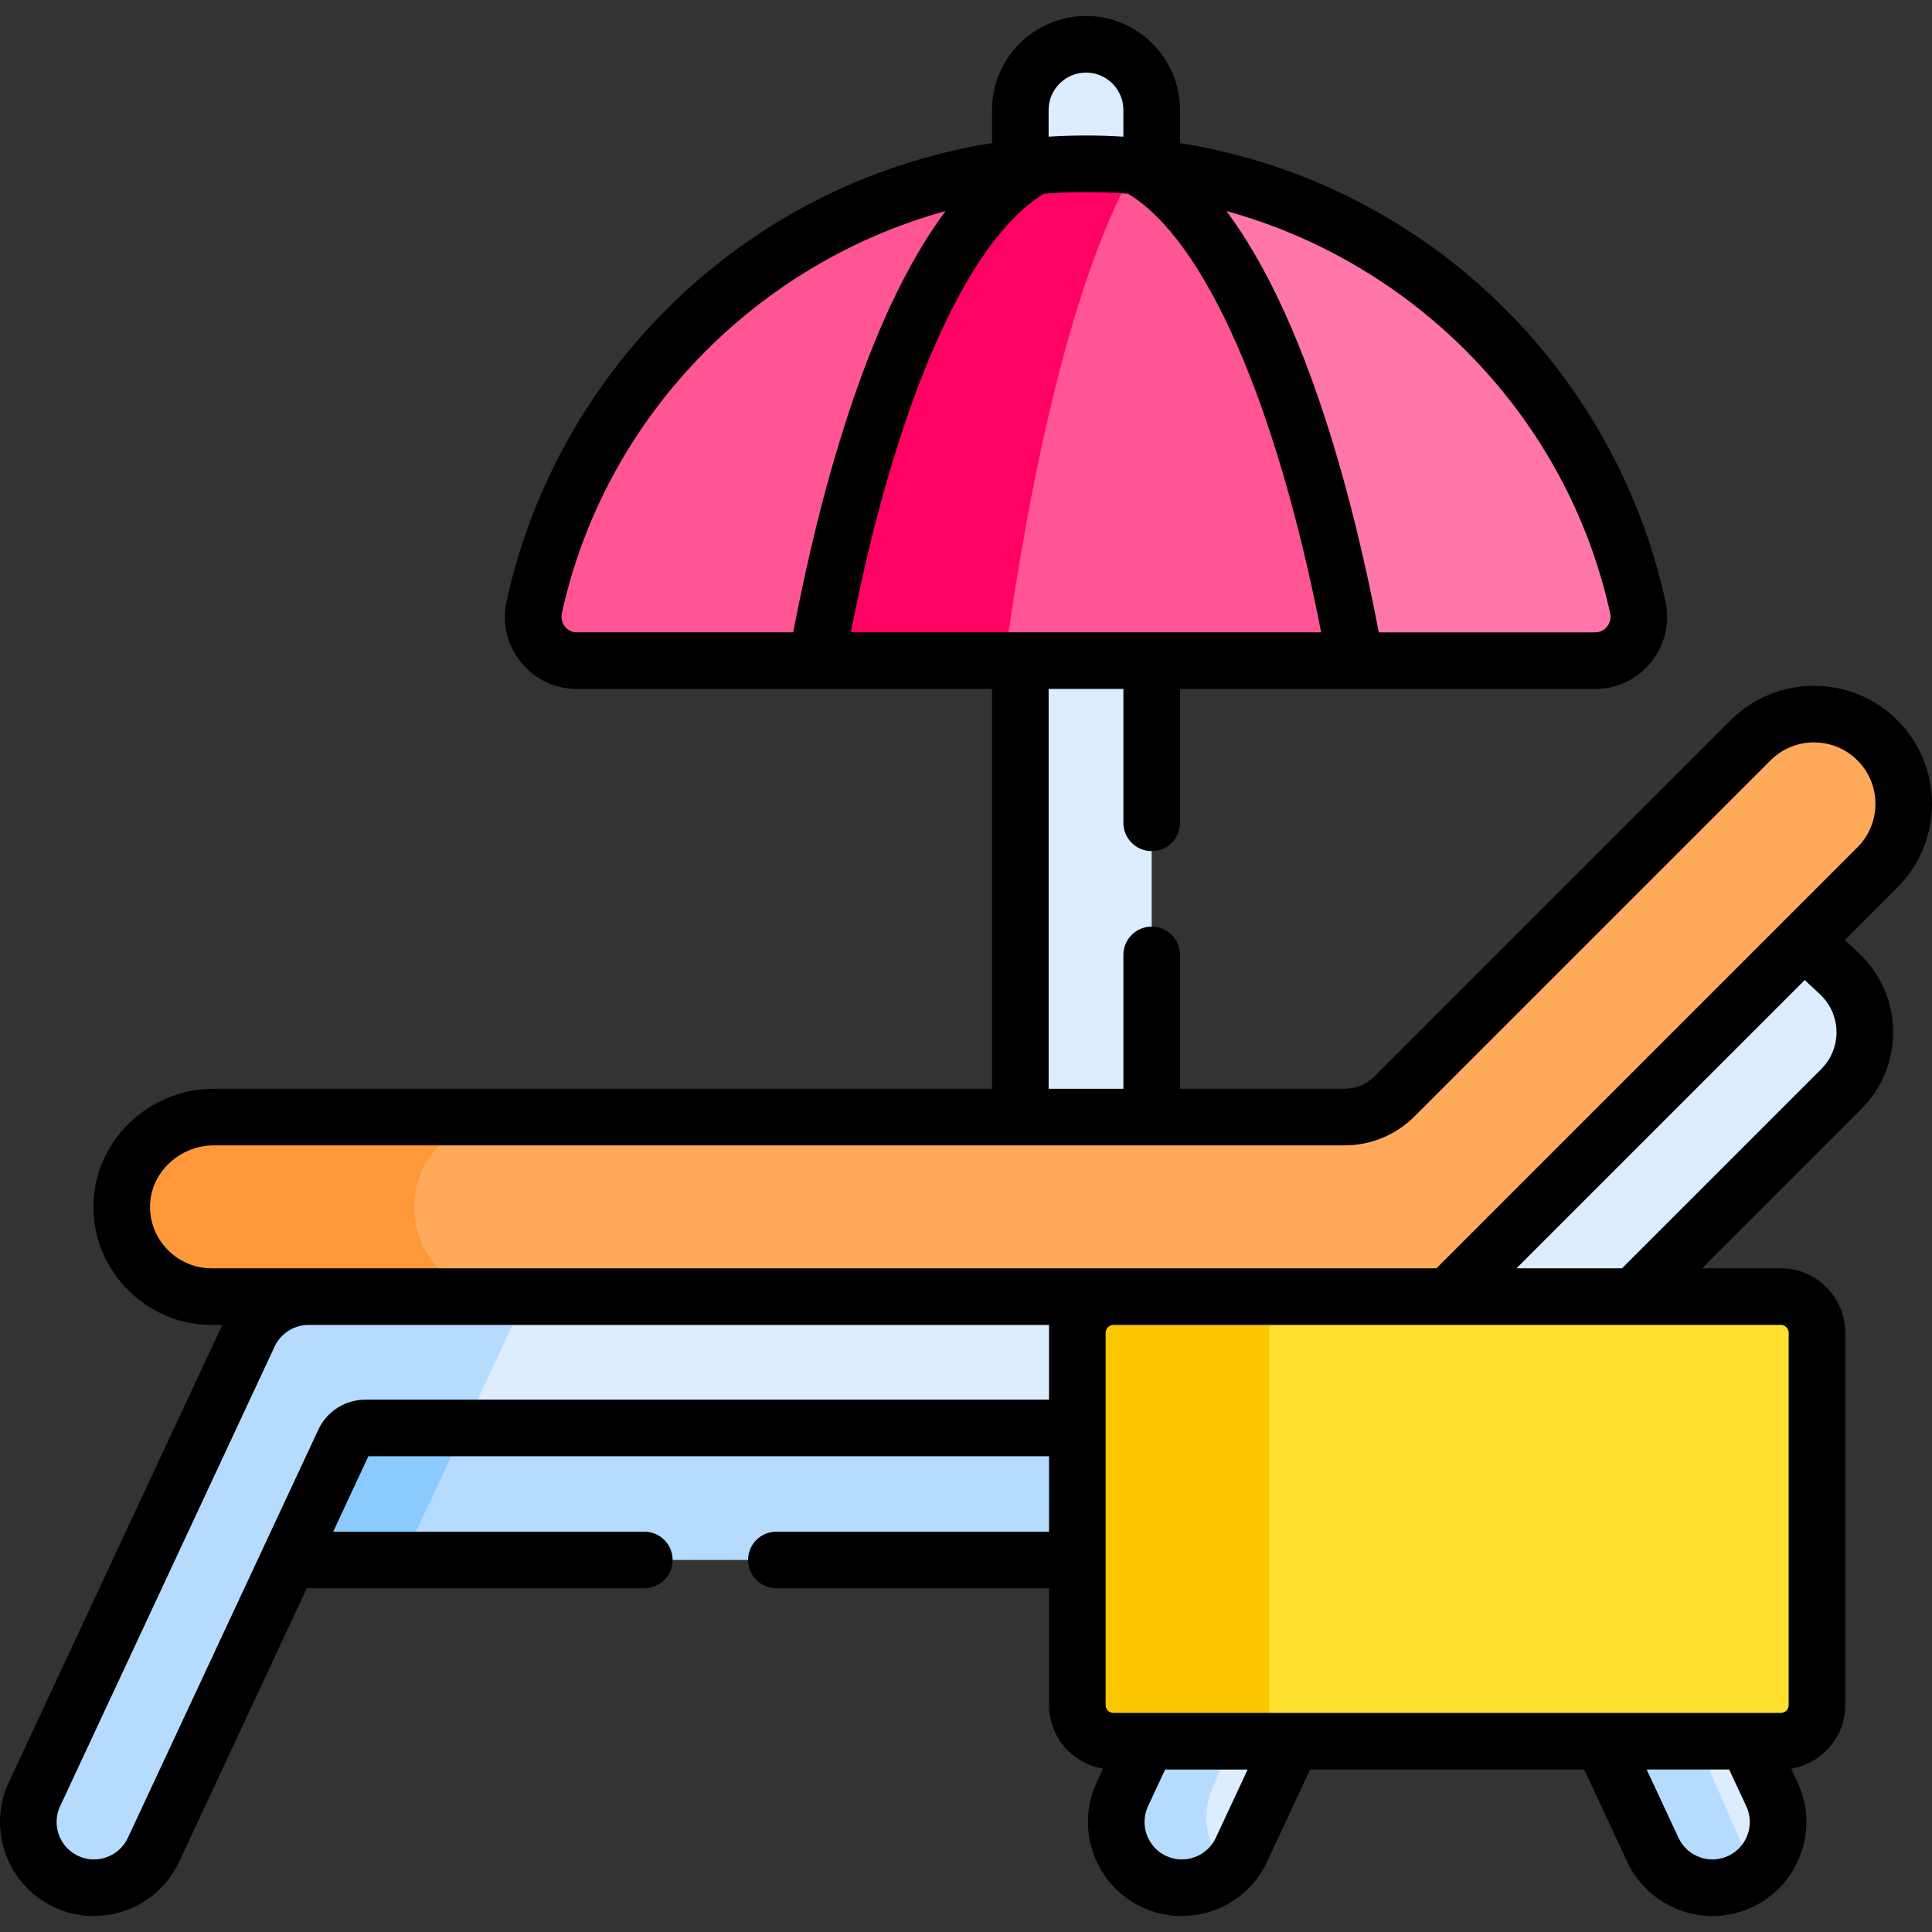 <svg id="Capa_1" enable-background="new 0 0 511.98 511.98" height="512" viewBox="0 0 511.98 511.98" width="512" xmlns="http://www.w3.org/2000/svg"><rect x="0" y="0" width="511.98" height="511.98" fill="#333333" stroke="none"/><g><g><g><path d="m270.386 172.315h34.811v125.616h-34.811z" fill="#dbedff"/></g><path d="m121.524 376.732-16.396 33.833 1.612 2.827h178.754l2.483-3.994v-32.666z" fill="#b5dcff"/><g><path d="m123.849 376.732h-32.887l-16 33.413 1.56 3.247h30.218z" fill="#8bcaff"/></g><path d="m461.628 495.155h4.112c5.301-5.358 7.074-13.934 3.821-21.391l-6.56-15.032h-17.336z" fill="#dbedff"/><path d="m315.683 480.44 5.695 14.715h3.771c1.551-1.567 2.867-3.455 3.824-5.648l13.43-30.776h-17.214z" fill="#dbedff"/><path d="m461.917 489.507-13.43-30.776h-23.9l13.43 30.776c4.063 9.31 14.415 13.344 23.133 8.995 1.738-.867 3.269-2.012 4.591-3.347-1.552-1.567-2.867-3.455-3.824-5.648z" fill="#b5dcff"/><path d="m321.328 473.764 6.56-15.032h-23.9l-6.56 15.032c-4.064 9.316-.299 20.392 8.412 24.739 6.665 3.325 14.275 1.738 19.31-3.347-5.302-5.359-7.076-13.935-3.822-21.392z" fill="#b5dcff"/><path d="m276.753 47.19-2.38-3.195c-65.587 5.826-119.006 53.95-132.807 116.909-1.593 7.266 3.862 14.163 11.3 14.163h63.578l8.184-4.752h52.125z" fill="#ff5595"/><path d="m434.015 160.904c-13.801-62.959-67.22-111.083-132.807-116.909l-1.33 3.195v123.125h53l6.26 4.752h63.577c7.438 0 12.892-6.897 11.3-14.163z" fill="#ff76aa"/><path d="m359.138 175.067c-12.281-68.492-33.282-117.781-57.929-131.072-4.42-.393-8.896-.594-13.417-.594-4.522 0-8.998.202-13.418.595-24.647 13.292-45.648 62.58-57.929 131.072h142.693z" fill="#ff5595"/><path d="m301.072 43.984c-4.376-.385-8.806-.584-13.281-.584-4.522 0-8.998.202-13.418.595-24.647 13.292-45.648 62.58-57.929 131.072h49.772c8.225-60.001 20.405-106.436 34.856-131.083z" fill="#ff0263"/><path d="m287.791 43.4c5.888 0 11.694.347 17.405 1.008v-15.27c0-9.613-7.793-17.405-17.405-17.405-9.613 0-17.405 7.793-17.405 17.405v15.27c5.71-.661 11.517-1.008 17.405-1.008z" fill="#dbedff"/><path d="m139.373 339.898-18.664 38.514h164.785l5.801-4.18 1.333-19.667 9.667-5.667v-9z" fill="#dbedff"/><g><path d="m96.787 378.412h26.277l13.424-28.766c2.409-5.161 7.156-8.744 12.634-9.748h-61.827l-5.534 3.704c-6.763 0-12.912 3.917-15.772 10.044l-56.858 121.837c-4.064 8.712-.299 19.069 8.412 23.133 8.73 4.07 19.074.286 23.133-8.411l50.502-108.22c1.017-2.179 3.204-3.573 5.609-3.573z" fill="#b5dcff"/></g><path d="m487.392 257.983-9.326-8.687h-3.938l-94.5 90.602v6.667h47.5l5.811-2.963 54.996-54.996c8.52-8.52 8.274-22.409-.543-30.623z" fill="#dbedff"/><path d="m497.527 196.195c-9.29-9.289-24.351-9.289-33.64 0l-94.325 94.324c-3.527 3.527-8.311 5.509-13.3 5.509h-299.687c-13.336 0-24.571 10.913-24.318 24.247.245 12.925 10.799 23.327 23.783 23.327h327.72l113.767-113.767c9.29-9.29 9.29-24.351 0-33.64z" fill="#ffaa5b"/><g><path d="m109.755 320.275c-.253-13.333 10.982-24.247 24.318-24.247h-77.498c-13.336 0-24.571 10.914-24.318 24.247.245 12.925 10.799 23.327 23.783 23.327h77.498c-12.984 0-23.538-10.402-23.783-23.327z" fill="#ff9838"/></g><path d="m471.916 343.602h-132.264l-6.357 6.463v108.667l6.159 2.695h132.462c5.29 0 9.579-4.289 9.579-9.579v-98.667c-.001-5.29-4.289-9.579-9.579-9.579z" fill="#ffe02f"/><path d="m336.293 451.848v-98.667c0-5.29 4.289-9.579 9.579-9.579h-50.798c-5.29 0-9.579 4.288-9.579 9.579v98.667c0 5.29 4.289 9.579 9.579 9.579h50.798c-5.291-.001-9.579-4.289-9.579-9.579z" fill="#fbc700"/></g><g><path d="m502.832 190.891c-12.2-12.198-32.048-12.198-44.247 0l-94.325 94.324c-2.136 2.136-4.976 3.312-7.996 3.312h-43.566v-35.481c0-4.142-3.357-7.5-7.5-7.5s-7.5 3.358-7.5 7.5v35.48h-19.811v-105.96h19.811v35.48c0 4.142 3.357 7.5 7.5 7.5s7.5-3.358 7.5-7.5v-35.48h110.019c12.204 0 21.249-11.301 18.626-23.269-13.397-61.102-63.1-110.834-128.646-121.392v-8.766c0-13.733-11.173-24.905-24.905-24.905s-24.905 11.172-24.905 24.905v8.766c-65.536 10.556-115.248 60.278-128.646 121.393-2.623 11.97 6.424 23.269 18.626 23.269h110.02v105.961h-206.311c-17.282 0-32.154 14.115-31.817 31.889.321 16.92 14.354 30.685 31.282 30.685h2.859l-56.565 121.21c-5.807 12.445-.406 27.294 12.04 33.102 12.447 5.803 27.294.401 33.099-12.038l33.825-72.484h89.442c4.143 0 7.5-3.358 7.5-7.5s-3.357-7.5-7.5-7.5h-82.443l9.323-19.979h180.373v19.979h-72.254c-4.143 0-7.5 3.358-7.5 7.5s3.357 7.5 7.5 7.5h72.254v30.956c0 8.479 6.218 15.515 14.33 16.836l-1.693 3.628c-5.807 12.445-.407 27.294 12.037 33.101 12.448 5.805 27.296.402 33.101-12.037l11.411-24.45h72.631l11.41 24.45c5.809 12.447 20.659 17.84 33.101 12.037 12.444-5.806 17.845-20.655 12.037-33.102l-1.693-3.627c8.112-1.321 14.33-8.357 14.33-16.836v-98.667c0-9.417-7.661-17.079-17.078-17.079h-20.871l42.193-42.192c11.518-11.519 11.224-30.274-.734-41.414l-3.64-3.39 13.967-13.967c12.197-12.2 12.197-32.049-.001-44.248zm-76.143-28.38c.572 2.611-1.344 5.057-3.974 5.057h-57.337c-6.433-33.789-18.898-82.927-40.365-111.631 49.97 13.736 90.234 54.376 101.676 106.574zm-148.803-133.372c0-5.462 4.443-9.905 9.905-9.905s9.905 4.443 9.905 9.905v7.074c-6.68-.42-13.524-.398-19.811 0v-7.074zm-125.019 138.428c-2.634 0-4.545-2.448-3.974-5.057 11.442-52.198 51.706-92.837 101.675-106.574-21.467 28.704-33.932 77.842-40.365 111.631zm72.611 0c11.905-60.954 30.743-103.858 51.135-116.213 7.611-.606 15.23-.57 22.356 0 20.392 12.355 39.23 55.259 51.135 116.213-11.639 0-113.149 0-124.626 0zm52.517 203.345h-181.207c-5.182 0-10.121 3.006-12.406 7.901l-50.502 108.22c-2.309 4.948-8.213 7.094-13.165 4.787-4.949-2.31-7.096-8.215-4.787-13.165l56.857-121.835c1.621-3.473 5.145-5.717 8.977-5.717h196.233zm44.182 116.121c-2.31 4.949-8.218 7.096-13.166 4.787-4.949-2.309-7.096-8.215-4.786-13.166l4.539-9.728h21.862zm135.802 4.786c-4.952 2.309-10.857.161-13.165-4.786l-8.45-18.107h21.861l4.54 9.728c2.31 4.95.162 10.856-4.786 13.165zm13.938-140.717c1.146 0 2.078.933 2.078 2.079v98.667c0 1.146-.933 2.079-2.078 2.079-8.757 0-169.556 0-176.843 0-1.146 0-2.079-.933-2.079-2.079 0-9.281 0-88.242 0-98.667 0-1.146.933-2.079 2.079-2.079zm10.714-67.799-52.799 52.799h-27.965l76.384-76.383 4.029 3.752c5.707 5.317 5.886 14.298.351 19.832zm9.593-58.771c-5.366 5.366-106.395 106.394-111.571 111.57-13.14 0-285.814 0-298.892 0h-25.72c-8.812 0-16.117-7.164-16.284-15.969-.176-9.238 7.797-16.604 16.819-16.604h299.688c7.027 0 13.634-2.737 18.604-7.706l94.325-94.324c6.35-6.35 16.683-6.35 23.032 0 6.35 6.35 6.35 16.682-.001 23.033z"/></g></g></svg>